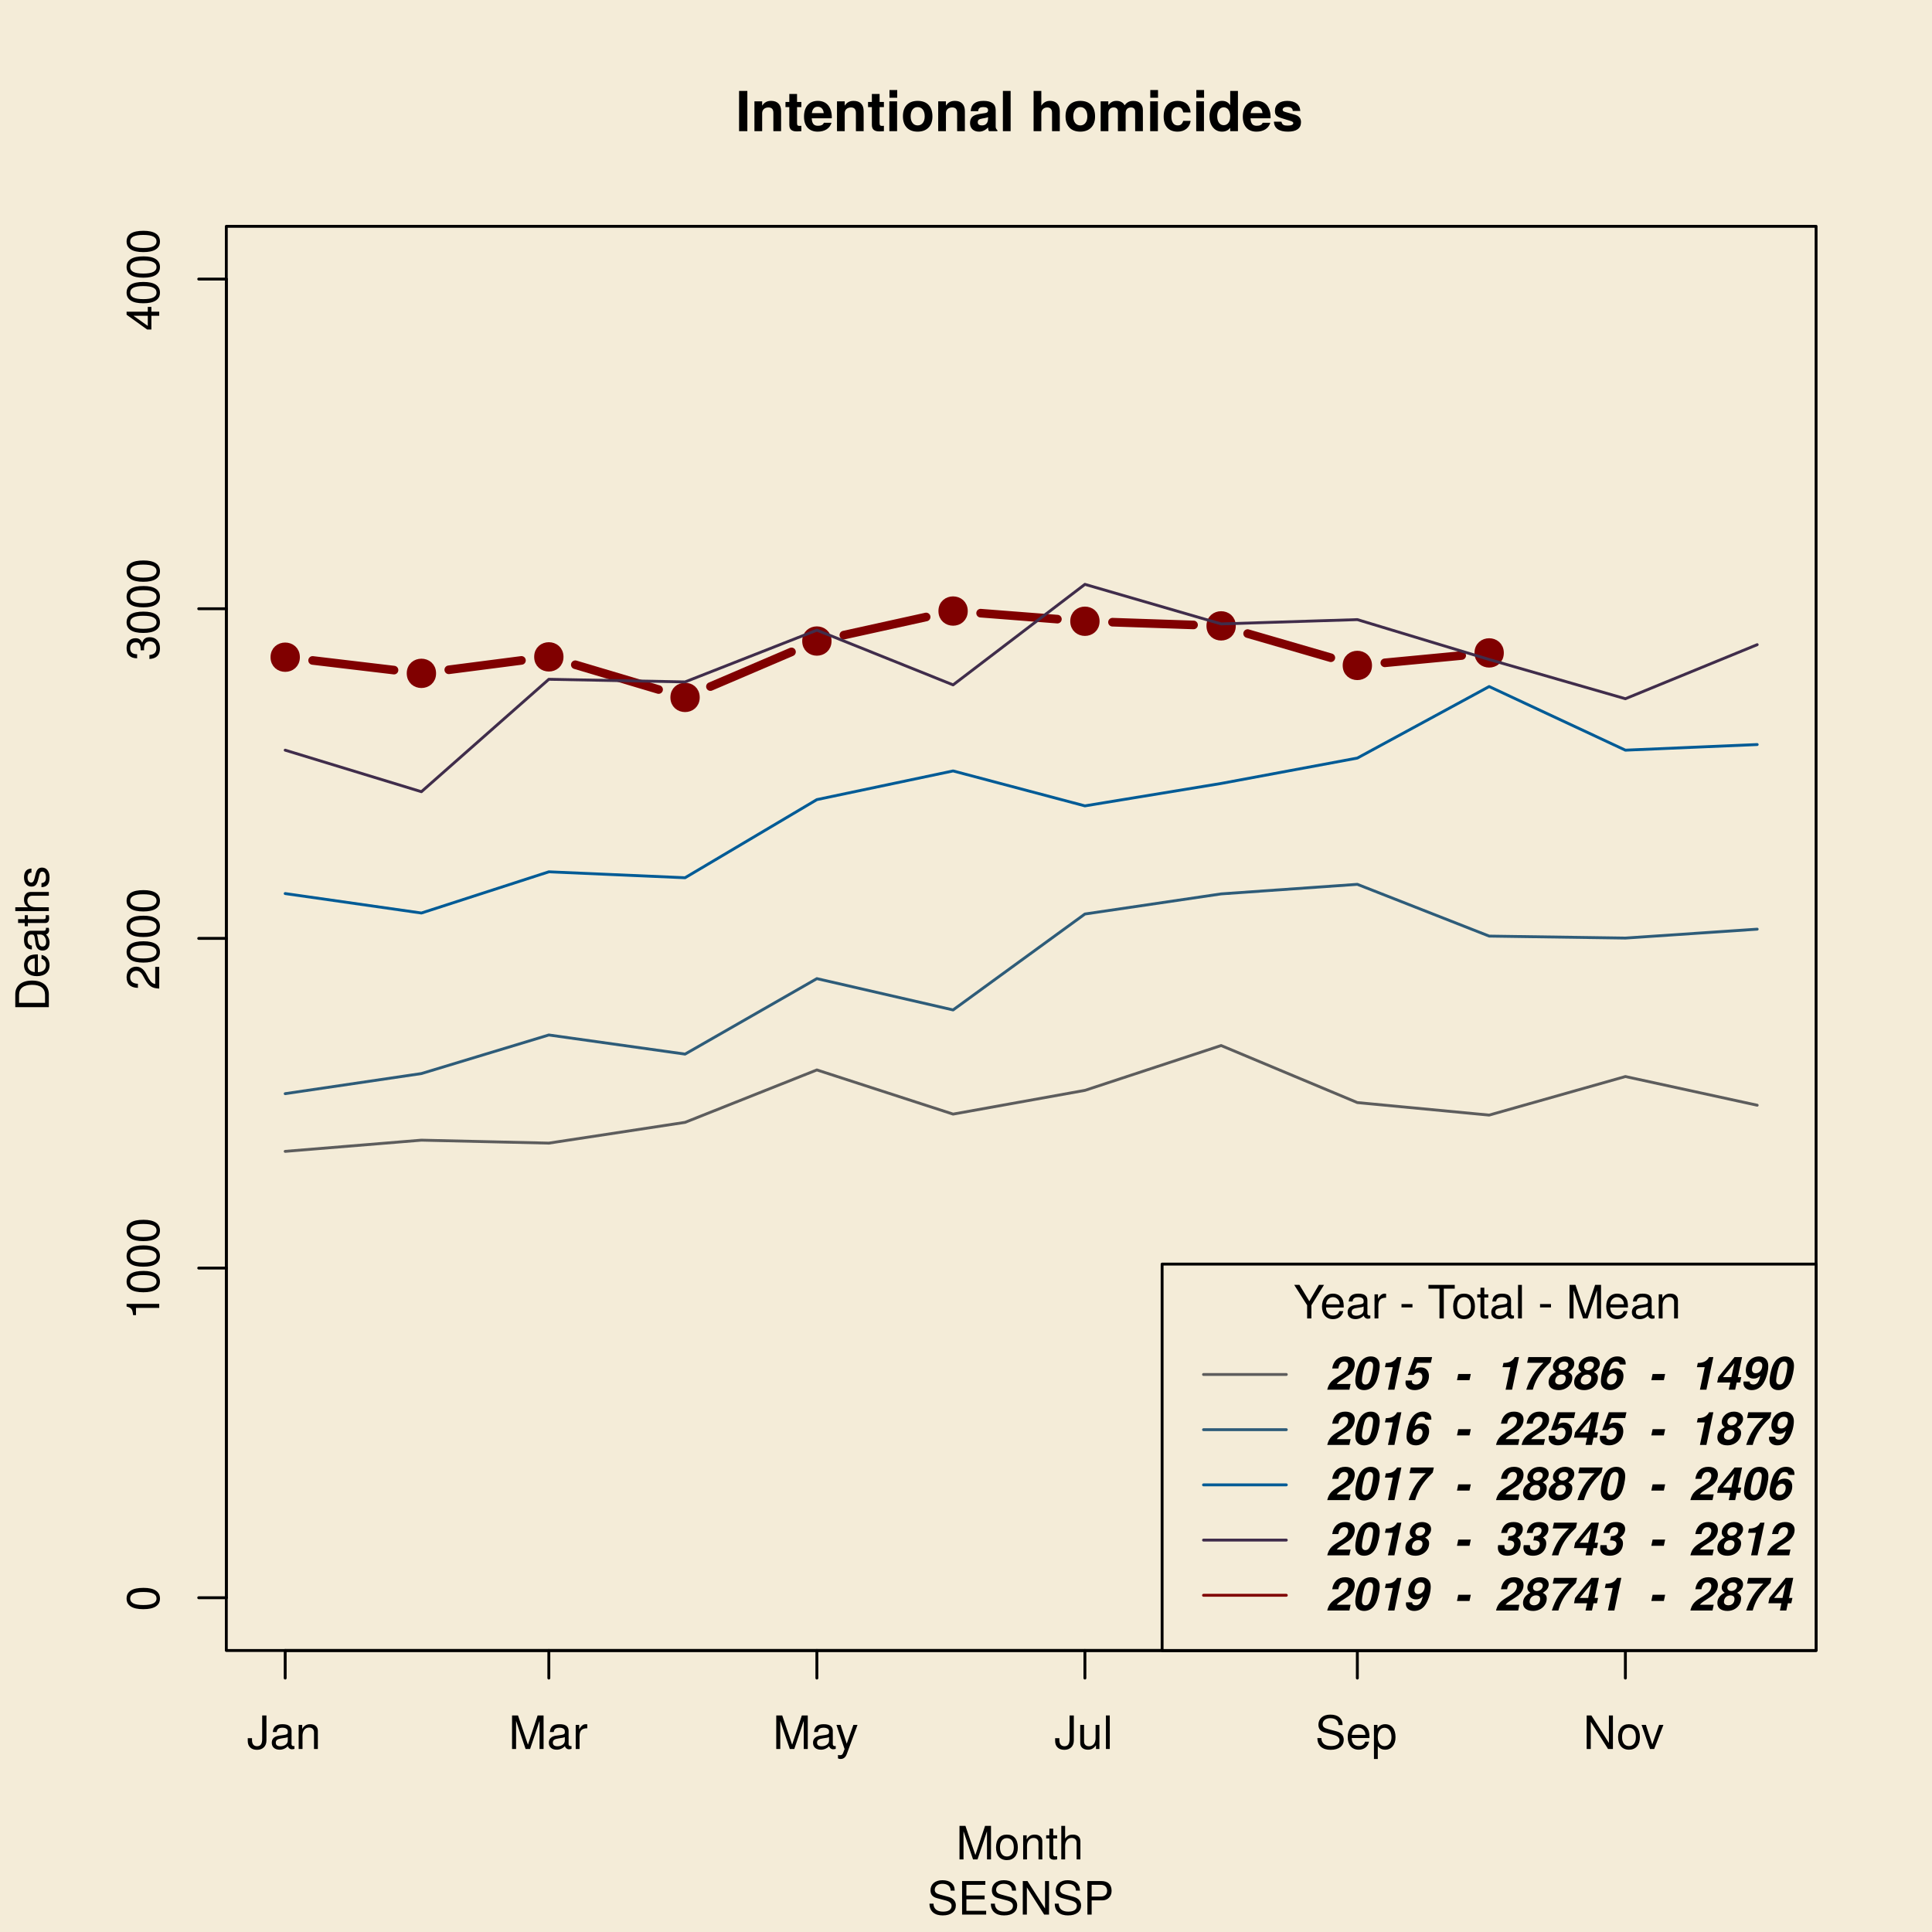 <?xml version="1.0" encoding="UTF-8"?>
<svg xmlns="http://www.w3.org/2000/svg" xmlns:xlink="http://www.w3.org/1999/xlink" width="504pt" height="504pt" viewBox="0 0 504 504" version="1.1">
<defs>
<g>
<symbol overflow="visible" id="glyph0-0">
<path style="stroke:none;" d=""/>
</symbol>
<symbol overflow="visible" id="glyph0-1">
<path style="stroke:none;" d="M 5.109 -2.25 L 5.109 -8.75 L 4 -8.75 L 4 -2.656 C 4 -1.219 3.5 -0.719 2.656 -0.719 C 1.812 -0.719 1.344 -1.281 1.344 -2.297 L 1.344 -2.812 L 0.234 -2.812 L 0.234 -2.094 C 0.234 -0.688 1.109 0.219 2.641 0.219 C 4.156 0.219 5.109 -0.734 5.109 -2.25 Z M 5.109 -2.25 "/>
</symbol>
<symbol overflow="visible" id="glyph0-2">
<path style="stroke:none;" d="M 6.422 -0.031 L 6.422 -0.781 C 6.312 -0.75 6.266 -0.75 6.203 -0.75 C 5.859 -0.75 5.656 -0.938 5.656 -1.25 L 5.656 -4.75 C 5.656 -5.875 4.844 -6.469 3.297 -6.469 C 1.781 -6.469 0.844 -5.875 0.781 -4.422 L 1.781 -4.422 C 1.875 -5.203 2.328 -5.547 3.266 -5.547 C 4.156 -5.547 4.672 -5.203 4.672 -4.609 L 4.672 -4.344 C 4.672 -3.922 4.422 -3.75 3.625 -3.641 C 2.203 -3.469 1.984 -3.422 1.609 -3.266 C 0.875 -2.969 0.5 -2.406 0.5 -1.625 C 0.5 -0.484 1.297 0.188 2.562 0.188 C 3.375 0.188 4.156 -0.156 4.703 -0.75 C 4.812 -0.266 5.25 0.078 5.734 0.078 C 5.938 0.078 6.094 0.062 6.422 -0.031 Z M 4.672 -2.172 C 4.672 -1.266 3.75 -0.703 2.781 -0.703 C 2 -0.703 1.547 -0.969 1.547 -1.656 C 1.547 -2.312 1.984 -2.609 3.062 -2.766 C 4.109 -2.906 4.328 -2.953 4.672 -3.109 Z M 4.672 -2.172 "/>
</symbol>
<symbol overflow="visible" id="glyph0-3">
<path style="stroke:none;" d="M 5.844 0 L 5.844 -4.75 C 5.844 -5.797 5.062 -6.469 3.859 -6.469 C 2.922 -6.469 2.312 -6.109 1.766 -5.234 L 1.766 -6.281 L 0.844 -6.281 L 0.844 0 L 1.844 0 L 1.844 -3.469 C 1.844 -4.75 2.531 -5.594 3.547 -5.594 C 4.344 -5.594 4.844 -5.109 4.844 -4.359 L 4.844 0 Z M 5.844 0 "/>
</symbol>
<symbol overflow="visible" id="glyph0-4">
<path style="stroke:none;" d="M 9.125 0 L 9.125 -8.75 L 7.578 -8.75 L 5.047 -1.125 L 2.453 -8.75 L 0.906 -8.75 L 0.906 0 L 1.953 0 L 1.953 -7.328 L 4.438 0 L 5.609 0 L 8.078 -7.328 L 8.078 0 Z M 9.125 0 "/>
</symbol>
<symbol overflow="visible" id="glyph0-5">
<path style="stroke:none;" d="M 3.859 -5.406 L 3.859 -6.438 C 3.688 -6.453 3.594 -6.469 3.469 -6.469 C 2.812 -6.469 2.328 -6.078 1.75 -5.141 L 1.75 -6.281 L 0.844 -6.281 L 0.844 0 L 1.844 0 L 1.844 -3.266 C 1.844 -4.688 2.297 -5.391 3.859 -5.406 Z M 3.859 -5.406 "/>
</symbol>
<symbol overflow="visible" id="glyph0-6">
<path style="stroke:none;" d="M 5.734 -6.281 L 4.656 -6.281 L 2.922 -1.391 L 1.312 -6.281 L 0.234 -6.281 L 2.359 0.031 L 1.984 1.016 C 1.812 1.469 1.609 1.625 1.172 1.625 C 1.031 1.625 0.859 1.609 0.641 1.562 L 0.641 2.453 C 0.859 2.562 1.062 2.609 1.312 2.609 C 2.031 2.609 2.609 2.219 2.938 1.312 Z M 5.734 -6.281 "/>
</symbol>
<symbol overflow="visible" id="glyph0-7">
<path style="stroke:none;" d="M 5.781 0 L 5.781 -6.281 L 4.781 -6.281 L 4.781 -2.812 C 4.781 -1.531 4.109 -0.703 3.078 -0.703 C 2.281 -0.703 1.781 -1.172 1.781 -1.938 L 1.781 -6.281 L 0.781 -6.281 L 0.781 -1.531 C 0.781 -0.484 1.562 0.188 2.781 0.188 C 3.703 0.188 4.297 -0.141 4.891 -0.969 L 4.891 0 Z M 5.781 0 "/>
</symbol>
<symbol overflow="visible" id="glyph0-8">
<path style="stroke:none;" d="M 1.812 0 L 1.812 -8.75 L 0.812 -8.75 L 0.812 0 Z M 1.812 0 "/>
</symbol>
<symbol overflow="visible" id="glyph0-9">
<path style="stroke:none;" d="M 7.453 -2.406 C 7.453 -3.484 6.781 -4.266 5.594 -4.594 L 3.391 -5.188 C 2.344 -5.453 1.953 -5.812 1.953 -6.484 C 1.953 -7.375 2.734 -8.031 3.906 -8.031 C 5.297 -8.031 6.094 -7.391 6.094 -6.25 L 7.156 -6.25 C 7.156 -7.969 5.969 -8.969 3.953 -8.969 C 2.031 -8.969 0.844 -7.906 0.844 -6.328 C 0.844 -5.25 1.406 -4.578 2.562 -4.281 L 4.734 -3.703 C 5.828 -3.422 6.344 -2.969 6.344 -2.297 C 6.344 -1.328 5.609 -0.766 4.109 -0.766 C 2.453 -0.766 1.625 -1.594 1.625 -2.844 L 0.578 -2.844 C 0.578 -0.781 1.969 0.219 4.031 0.219 C 6.25 0.219 7.453 -0.844 7.453 -2.406 Z M 7.453 -2.406 "/>
</symbol>
<symbol overflow="visible" id="glyph0-10">
<path style="stroke:none;" d="M 6.156 -2.859 C 6.156 -3.766 6.078 -4.344 5.906 -4.812 C 5.5 -5.844 4.531 -6.469 3.359 -6.469 C 1.609 -6.469 0.484 -5.172 0.484 -3.109 C 0.484 -1.047 1.578 0.188 3.344 0.188 C 4.781 0.188 5.766 -0.641 6.031 -1.906 L 5.016 -1.906 C 4.734 -1.078 4.172 -0.75 3.375 -0.75 C 2.328 -0.75 1.547 -1.422 1.531 -2.859 Z M 5.094 -3.75 C 5.094 -3.75 5.094 -3.703 5.078 -3.672 L 1.547 -3.672 C 1.625 -4.781 2.344 -5.547 3.344 -5.547 C 4.328 -5.547 5.094 -4.734 5.094 -3.75 Z M 5.094 -3.75 "/>
</symbol>
<symbol overflow="visible" id="glyph0-11">
<path style="stroke:none;" d="M 6.281 -3.078 C 6.281 -5.203 5.25 -6.469 3.578 -6.469 C 2.719 -6.469 2.047 -6.078 1.578 -5.344 L 1.578 -6.281 L 0.656 -6.281 L 0.656 2.609 L 1.656 2.609 L 1.656 -0.75 C 2.188 -0.109 2.766 0.188 3.594 0.188 C 5.203 0.188 6.281 -1.078 6.281 -3.078 Z M 5.234 -3.109 C 5.234 -1.688 4.5 -0.75 3.406 -0.75 C 2.359 -0.75 1.656 -1.625 1.656 -3.094 C 1.656 -4.578 2.359 -5.531 3.406 -5.531 C 4.516 -5.531 5.234 -4.609 5.234 -3.109 Z M 5.234 -3.109 "/>
</symbol>
<symbol overflow="visible" id="glyph0-12">
<path style="stroke:none;" d="M 7.75 0 L 7.75 -8.75 L 6.703 -8.75 L 6.703 -1.594 L 2.125 -8.75 L 0.906 -8.75 L 0.906 0 L 1.969 0 L 1.969 -7.094 L 6.484 0 Z M 7.75 0 "/>
</symbol>
<symbol overflow="visible" id="glyph0-13">
<path style="stroke:none;" d="M 6.125 -3.094 C 6.125 -5.266 5.078 -6.469 3.266 -6.469 C 1.5 -6.469 0.438 -5.25 0.438 -3.141 C 0.438 -1.031 1.484 0.188 3.281 0.188 C 5.047 0.188 6.125 -1.031 6.125 -3.094 Z M 5.078 -3.109 C 5.078 -1.625 4.375 -0.75 3.281 -0.75 C 2.156 -0.75 1.469 -1.625 1.469 -3.141 C 1.469 -4.656 2.156 -5.547 3.281 -5.547 C 4.406 -5.547 5.078 -4.672 5.078 -3.109 Z M 5.078 -3.109 "/>
</symbol>
<symbol overflow="visible" id="glyph0-14">
<path style="stroke:none;" d="M 5.828 -6.281 L 4.703 -6.281 L 2.922 -1.188 L 1.25 -6.281 L 0.125 -6.281 L 2.328 0 L 3.422 0 Z M 5.828 -6.281 "/>
</symbol>
<symbol overflow="visible" id="glyph0-15">
<path style="stroke:none;" d="M 7.359 0 L 7.359 -0.984 L 2.203 -0.984 L 2.203 -3.984 L 6.953 -3.984 L 6.953 -4.969 L 2.203 -4.969 L 2.203 -7.766 L 7.141 -7.766 L 7.141 -8.75 L 1.078 -8.75 L 1.078 0 Z M 7.359 0 "/>
</symbol>
<symbol overflow="visible" id="glyph0-16">
<path style="stroke:none;" d="M 7.406 -6.188 C 7.406 -7.828 6.438 -8.75 4.703 -8.75 L 1.094 -8.75 L 1.094 0 L 2.203 0 L 2.203 -3.703 L 4.953 -3.703 C 6.391 -3.703 7.406 -4.734 7.406 -6.188 Z M 6.234 -6.234 C 6.234 -5.266 5.609 -4.688 4.531 -4.688 L 2.203 -4.688 L 2.203 -7.766 L 4.531 -7.766 C 5.609 -7.766 6.234 -7.188 6.234 -6.234 Z M 6.234 -6.234 "/>
</symbol>
<symbol overflow="visible" id="glyph0-17">
<path style="stroke:none;" d="M 3.047 0 L 3.047 -0.844 C 2.922 -0.797 2.766 -0.797 2.562 -0.797 C 2.141 -0.797 2.016 -0.906 2.016 -1.359 L 2.016 -5.469 L 3.047 -5.469 L 3.047 -6.281 L 2.016 -6.281 L 2.016 -8.016 L 1.016 -8.016 L 1.016 -6.281 L 0.172 -6.281 L 0.172 -5.469 L 1.016 -5.469 L 1.016 -0.906 C 1.016 -0.281 1.453 0.078 2.234 0.078 C 2.469 0.078 2.719 0.062 3.047 0 Z M 3.047 0 "/>
</symbol>
<symbol overflow="visible" id="glyph0-18">
<path style="stroke:none;" d="M 5.828 0 L 5.828 -4.75 C 5.828 -5.812 5.078 -6.469 3.859 -6.469 C 2.969 -6.469 2.422 -6.188 1.844 -5.422 L 1.844 -8.75 L 0.844 -8.75 L 0.844 0 L 1.844 0 L 1.844 -3.469 C 1.844 -4.75 2.516 -5.594 3.547 -5.594 C 4.25 -5.594 4.844 -5.188 4.844 -4.359 L 4.844 0 Z M 5.828 0 "/>
</symbol>
<symbol overflow="visible" id="glyph0-19">
<path style="stroke:none;" d="M 7.938 -8.75 L 6.594 -8.75 L 4.109 -4.484 L 1.531 -8.75 L 0.156 -8.75 L 3.531 -3.438 L 3.531 0 L 4.641 0 L 4.641 -3.438 Z M 7.938 -8.75 "/>
</symbol>
<symbol overflow="visible" id="glyph0-20">
<path style="stroke:none;" d=""/>
</symbol>
<symbol overflow="visible" id="glyph0-21">
<path style="stroke:none;" d="M 3.406 -2.875 L 3.406 -3.75 L 0.547 -3.75 L 0.547 -2.875 Z M 3.406 -2.875 "/>
</symbol>
<symbol overflow="visible" id="glyph0-22">
<path style="stroke:none;" d="M 7.109 -7.766 L 7.109 -8.75 L 0.25 -8.75 L 0.25 -7.766 L 3.125 -7.766 L 3.125 0 L 4.25 0 L 4.25 -7.766 Z M 7.109 -7.766 "/>
</symbol>
<symbol overflow="visible" id="glyph1-0">
<path style="stroke:none;" d=""/>
</symbol>
<symbol overflow="visible" id="glyph1-1">
<path style="stroke:none;" d="M -4.094 -6.078 C -7.047 -6.078 -8.516 -5.141 -8.516 -3.297 C -8.516 -1.469 -7.016 -0.516 -4.156 -0.516 C -1.297 -0.516 0.188 -1.469 0.188 -3.297 C 0.188 -5.094 -1.297 -6.078 -4.094 -6.078 Z M -4.188 -5 C -1.781 -5 -0.703 -4.453 -0.703 -3.281 C -0.703 -2.156 -1.828 -1.594 -4.156 -1.594 C -6.484 -1.594 -7.578 -2.156 -7.578 -3.297 C -7.578 -4.438 -6.469 -5 -4.188 -5 Z M -4.188 -5 "/>
</symbol>
<symbol overflow="visible" id="glyph1-2">
<path style="stroke:none;" d="M 0 -4.156 L -8.516 -4.156 L -8.516 -3.469 C -7.203 -3.094 -7.016 -2.859 -6.812 -1.219 L -6.062 -1.219 L -6.062 -3.109 L 0 -3.109 Z M 0 -4.156 "/>
</symbol>
<symbol overflow="visible" id="glyph1-3">
<path style="stroke:none;" d="M -6.016 -6.125 C -7.453 -6.125 -8.516 -5.016 -8.516 -3.406 C -8.516 -1.672 -7.625 -0.656 -5.562 -0.594 L -5.562 -1.656 C -6.984 -1.734 -7.578 -2.328 -7.578 -3.375 C -7.578 -4.328 -6.906 -5.047 -5.984 -5.047 C -5.312 -5.047 -4.734 -4.656 -4.312 -3.906 L -3.688 -2.797 C -2.672 -1.016 -1.875 -0.5 0 -0.406 L 0 -6.078 L -1.047 -6.078 L -1.047 -1.594 C -1.734 -1.703 -2.188 -2.094 -2.797 -3.125 L -3.438 -4.328 C -4.078 -5.516 -4.969 -6.125 -6.016 -6.125 Z M -6.016 -6.125 "/>
</symbol>
<symbol overflow="visible" id="glyph1-4">
<path style="stroke:none;" d="M -2.469 -6.078 C -3.5 -6.078 -4.109 -5.656 -4.453 -4.625 C -4.766 -5.422 -5.312 -5.812 -6.172 -5.812 C -7.625 -5.812 -8.516 -4.844 -8.516 -3.234 C -8.516 -1.516 -7.578 -0.594 -5.766 -0.562 L -5.766 -1.625 C -7.016 -1.641 -7.578 -2.156 -7.578 -3.234 C -7.578 -4.172 -7.031 -4.734 -6.125 -4.734 C -5.219 -4.734 -4.844 -4.344 -4.844 -2.656 L -3.953 -2.656 L -3.953 -3.234 C -3.953 -4.391 -3.406 -4.984 -2.453 -4.984 C -1.391 -4.984 -0.75 -4.328 -0.75 -3.234 C -0.75 -2.078 -1.328 -1.516 -2.562 -1.438 L -2.562 -0.391 C -0.672 -0.516 0.188 -1.453 0.188 -3.188 C 0.188 -4.938 -0.859 -6.078 -2.469 -6.078 Z M -2.469 -6.078 "/>
</symbol>
<symbol overflow="visible" id="glyph1-5">
<path style="stroke:none;" d="M -2.047 -6.234 L -2.984 -6.234 L -2.984 -4.984 L -8.516 -4.984 L -8.516 -4.203 L -3.156 -0.344 L -2.047 -0.344 L -2.047 -3.922 L 0 -3.922 L 0 -4.984 L -2.047 -4.984 Z M -2.984 -3.922 L -2.984 -1.266 L -6.703 -3.922 Z M -2.984 -3.922 "/>
</symbol>
<symbol overflow="visible" id="glyph1-6">
<path style="stroke:none;" d="M -4.375 -8 C -7.094 -8 -8.75 -6.656 -8.75 -4.438 L -8.75 -1.062 L 0 -1.062 L 0 -4.438 C 0 -6.641 -1.656 -8 -4.375 -8 Z M -4.375 -6.891 C -2.156 -6.891 -0.984 -5.969 -0.984 -4.25 L -0.984 -2.188 L -7.766 -2.188 L -7.766 -4.25 C -7.766 -5.969 -6.594 -6.891 -4.375 -6.891 Z M -4.375 -6.891 "/>
</symbol>
<symbol overflow="visible" id="glyph1-7">
<path style="stroke:none;" d="M -2.859 -6.156 C -3.766 -6.156 -4.344 -6.078 -4.812 -5.906 C -5.844 -5.5 -6.469 -4.531 -6.469 -3.359 C -6.469 -1.609 -5.172 -0.484 -3.109 -0.484 C -1.047 -0.484 0.188 -1.578 0.188 -3.344 C 0.188 -4.781 -0.641 -5.766 -1.906 -6.031 L -1.906 -5.016 C -1.078 -4.734 -0.75 -4.172 -0.75 -3.375 C -0.75 -2.328 -1.422 -1.547 -2.859 -1.531 Z M -3.75 -5.094 C -3.75 -5.094 -3.703 -5.094 -3.672 -5.078 L -3.672 -1.547 C -4.781 -1.625 -5.547 -2.344 -5.547 -3.344 C -5.547 -4.328 -4.734 -5.094 -3.75 -5.094 Z M -3.75 -5.094 "/>
</symbol>
<symbol overflow="visible" id="glyph1-8">
<path style="stroke:none;" d="M -0.031 -6.422 L -0.781 -6.422 C -0.75 -6.312 -0.75 -6.266 -0.75 -6.203 C -0.75 -5.859 -0.938 -5.656 -1.25 -5.656 L -4.75 -5.656 C -5.875 -5.656 -6.469 -4.844 -6.469 -3.297 C -6.469 -1.781 -5.875 -0.844 -4.422 -0.781 L -4.422 -1.781 C -5.203 -1.875 -5.547 -2.328 -5.547 -3.266 C -5.547 -4.156 -5.203 -4.672 -4.609 -4.672 L -4.344 -4.672 C -3.922 -4.672 -3.75 -4.422 -3.641 -3.625 C -3.469 -2.203 -3.422 -1.984 -3.266 -1.609 C -2.969 -0.875 -2.406 -0.5 -1.625 -0.5 C -0.484 -0.5 0.188 -1.297 0.188 -2.562 C 0.188 -3.375 -0.156 -4.156 -0.75 -4.703 C -0.266 -4.812 0.078 -5.25 0.078 -5.734 C 0.078 -5.938 0.062 -6.094 -0.031 -6.422 Z M -2.172 -4.672 C -1.266 -4.672 -0.703 -3.75 -0.703 -2.781 C -0.703 -2 -0.969 -1.547 -1.656 -1.547 C -2.312 -1.547 -2.609 -1.984 -2.766 -3.062 C -2.906 -4.109 -2.953 -4.328 -3.109 -4.672 Z M -2.172 -4.672 "/>
</symbol>
<symbol overflow="visible" id="glyph1-9">
<path style="stroke:none;" d="M 0 -3.047 L -0.844 -3.047 C -0.797 -2.922 -0.797 -2.766 -0.797 -2.562 C -0.797 -2.141 -0.906 -2.016 -1.359 -2.016 L -5.469 -2.016 L -5.469 -3.047 L -6.281 -3.047 L -6.281 -2.016 L -8.016 -2.016 L -8.016 -1.016 L -6.281 -1.016 L -6.281 -0.172 L -5.469 -0.172 L -5.469 -1.016 L -0.906 -1.016 C -0.281 -1.016 0.078 -1.453 0.078 -2.234 C 0.078 -2.469 0.062 -2.719 0 -3.047 Z M 0 -3.047 "/>
</symbol>
<symbol overflow="visible" id="glyph1-10">
<path style="stroke:none;" d="M 0 -5.828 L -4.75 -5.828 C -5.812 -5.828 -6.469 -5.078 -6.469 -3.859 C -6.469 -2.969 -6.188 -2.422 -5.422 -1.844 L -8.75 -1.844 L -8.75 -0.844 L 0 -0.844 L 0 -1.844 L -3.469 -1.844 C -4.75 -1.844 -5.594 -2.516 -5.594 -3.547 C -5.594 -4.25 -5.188 -4.844 -4.359 -4.844 L 0 -4.844 Z M 0 -5.828 "/>
</symbol>
<symbol overflow="visible" id="glyph1-11">
<path style="stroke:none;" d="M -1.766 -5.516 C -2.703 -5.516 -3.172 -4.984 -3.469 -3.734 L -3.703 -2.766 C -3.891 -1.953 -4.156 -1.609 -4.594 -1.609 C -5.172 -1.609 -5.547 -2.125 -5.547 -2.938 C -5.547 -3.75 -5.203 -4.172 -4.531 -4.203 L -4.531 -5.25 C -5.766 -5.25 -6.469 -4.422 -6.469 -2.969 C -6.469 -1.516 -5.719 -0.562 -4.547 -0.562 C -3.562 -0.562 -3.094 -1.062 -2.734 -2.562 L -2.516 -3.484 C -2.344 -4.188 -2.141 -4.469 -1.688 -4.469 C -1.094 -4.469 -0.75 -3.875 -0.75 -3 C -0.75 -2.094 -0.953 -1.594 -1.922 -1.469 L -1.922 -0.406 C -0.469 -0.453 0.188 -1.266 0.188 -2.922 C 0.188 -4.5 -0.547 -5.516 -1.766 -5.516 Z M -1.766 -5.516 "/>
</symbol>
<symbol overflow="visible" id="glyph2-0">
<path style="stroke:none;" d=""/>
</symbol>
<symbol overflow="visible" id="glyph2-1">
<path style="stroke:none;" d="M 3.062 0 L 3.062 -10.5 L 0.906 -10.5 L 0.906 0 Z M 3.062 0 "/>
</symbol>
<symbol overflow="visible" id="glyph2-2">
<path style="stroke:none;" d="M 7.859 0 L 7.859 -5.219 C 7.859 -6.922 6.922 -7.906 5.266 -7.906 C 4.203 -7.906 3.5 -7.516 2.922 -6.656 L 2.922 -7.781 L 0.906 -7.781 L 0.906 0 L 2.922 0 L 2.922 -4.672 C 2.922 -5.594 3.578 -6.188 4.547 -6.188 C 5.422 -6.188 5.844 -5.719 5.844 -4.797 L 5.844 0 Z M 7.859 0 "/>
</symbol>
<symbol overflow="visible" id="glyph2-3">
<path style="stroke:none;" d="M 4.344 0 L 4.344 -1.406 C 4.141 -1.391 4.016 -1.375 3.875 -1.375 C 3.344 -1.375 3.219 -1.531 3.219 -2.219 L 3.219 -6.281 L 4.344 -6.281 L 4.344 -7.625 L 3.219 -7.625 L 3.219 -9.703 L 1.203 -9.703 L 1.203 -7.625 L 0.203 -7.625 L 0.203 -6.281 L 1.203 -6.281 L 1.203 -1.672 C 1.203 -0.453 1.844 0.062 3.172 0.062 C 3.609 0.062 3.969 0.016 4.344 0 Z M 4.344 0 "/>
</symbol>
<symbol overflow="visible" id="glyph2-4">
<path style="stroke:none;" d="M 7.562 -3.594 C 7.562 -6.281 6.203 -7.906 3.922 -7.906 C 1.688 -7.906 0.312 -6.391 0.312 -3.781 C 0.312 -1.297 1.672 0.125 3.875 0.125 C 5.625 0.125 7.031 -0.656 7.484 -2.188 L 5.484 -2.188 C 5.312 -1.625 4.688 -1.406 3.953 -1.406 C 3 -1.406 2.391 -1.844 2.328 -3.359 L 7.547 -3.359 Z M 5.453 -4.703 L 2.359 -4.703 C 2.5 -5.781 3 -6.375 3.891 -6.375 C 4.75 -6.375 5.359 -5.812 5.453 -4.703 Z M 5.453 -4.703 "/>
</symbol>
<symbol overflow="visible" id="glyph2-5">
<path style="stroke:none;" d="M 2.984 0 L 2.984 -7.781 L 0.969 -7.781 L 0.969 0 Z M 3.016 -8.719 L 3.016 -10.734 L 1 -10.734 L 1 -8.719 Z M 3.016 -8.719 "/>
</symbol>
<symbol overflow="visible" id="glyph2-6">
<path style="stroke:none;" d="M 8.203 -3.828 C 8.203 -6.469 6.766 -7.906 4.344 -7.906 C 1.953 -7.906 0.5 -6.438 0.5 -3.891 C 0.5 -1.328 1.953 0.125 4.344 0.125 C 6.719 0.125 8.203 -1.344 8.203 -3.828 Z M 6.188 -3.859 C 6.188 -2.406 5.438 -1.5 4.344 -1.5 C 3.25 -1.5 2.516 -2.406 2.516 -3.891 C 2.516 -5.375 3.25 -6.281 4.344 -6.281 C 5.453 -6.281 6.188 -5.391 6.188 -3.859 Z M 6.188 -3.859 "/>
</symbol>
<symbol overflow="visible" id="glyph2-7">
<path style="stroke:none;" d="M 7.547 0 L 7.547 -0.25 C 7.188 -0.578 7.094 -0.797 7.094 -1.203 L 7.094 -5.516 C 7.094 -7.109 6 -7.906 3.906 -7.906 C 1.797 -7.906 0.703 -7.016 0.578 -5.219 L 2.516 -5.219 C 2.625 -6.016 2.953 -6.281 3.953 -6.281 C 4.719 -6.281 5.109 -6.016 5.109 -5.5 C 5.109 -4.688 4.516 -4.766 3.5 -4.594 L 2.688 -4.453 C 1.156 -4.172 0.406 -3.516 0.406 -2.109 C 0.406 -0.594 1.469 0.125 2.766 0.125 C 3.625 0.125 4.422 -0.25 5.125 -0.984 C 5.125 -0.578 5.172 -0.234 5.359 0 Z M 5.109 -3.328 C 5.109 -2.156 4.531 -1.5 3.516 -1.5 C 2.844 -1.5 2.422 -1.75 2.422 -2.328 C 2.422 -2.922 2.734 -3.141 3.578 -3.297 L 4.266 -3.422 C 4.797 -3.531 4.891 -3.562 5.109 -3.672 Z M 5.109 -3.328 "/>
</symbol>
<symbol overflow="visible" id="glyph2-8">
<path style="stroke:none;" d="M 2.984 0 L 2.984 -10.5 L 0.969 -10.5 L 0.969 0 Z M 2.984 0 "/>
</symbol>
<symbol overflow="visible" id="glyph2-9">
<path style="stroke:none;" d=""/>
</symbol>
<symbol overflow="visible" id="glyph2-10">
<path style="stroke:none;" d="M 7.797 0 L 7.797 -5.219 C 7.797 -7.031 6.734 -7.906 5.266 -7.906 C 4.266 -7.906 3.547 -7.5 2.984 -6.656 L 2.984 -10.5 L 0.969 -10.5 L 0.969 0 L 2.984 0 L 2.984 -4.672 C 2.984 -5.562 3.625 -6.188 4.531 -6.188 C 5.266 -6.188 5.781 -5.812 5.781 -4.75 L 5.781 0 Z M 7.797 0 "/>
</symbol>
<symbol overflow="visible" id="glyph2-11">
<path style="stroke:none;" d="M 11.875 0 L 11.875 -5.5 C 11.875 -7.016 10.953 -7.906 9.391 -7.906 C 8.406 -7.906 7.719 -7.562 7.109 -6.75 C 6.734 -7.484 5.969 -7.906 5 -7.906 C 4.109 -7.906 3.531 -7.609 2.859 -6.812 L 2.859 -7.781 L 0.859 -7.781 L 0.859 0 L 2.875 0 L 2.875 -4.672 C 2.875 -5.625 3.406 -6.188 4.266 -6.188 C 4.938 -6.188 5.359 -5.812 5.359 -5.188 L 5.359 0 L 7.375 0 L 7.375 -4.672 C 7.375 -5.625 7.891 -6.188 8.766 -6.188 C 9.438 -6.188 9.859 -5.812 9.859 -5.188 L 9.859 0 Z M 11.875 0 "/>
</symbol>
<symbol overflow="visible" id="glyph2-12">
<path style="stroke:none;" d="M 7.516 -2.688 L 5.594 -2.688 C 5.328 -1.891 4.922 -1.5 4.156 -1.5 C 3.125 -1.5 2.5 -2.312 2.5 -3.828 C 2.5 -5.266 2.875 -6.281 4.156 -6.281 C 4.969 -6.281 5.359 -5.891 5.594 -4.875 L 7.516 -4.875 C 7.375 -6.766 6.109 -7.906 4.156 -7.906 C 1.844 -7.906 0.484 -6.484 0.484 -3.828 C 0.484 -1.266 1.828 0.125 4.141 0.125 C 6.016 0.125 7.328 -1.031 7.516 -2.688 Z M 7.516 -2.688 "/>
</symbol>
<symbol overflow="visible" id="glyph2-13">
<path style="stroke:none;" d="M 7.844 0 L 7.844 -10.5 L 5.828 -10.5 L 5.828 -6.766 C 5.328 -7.547 4.656 -7.906 3.688 -7.906 C 1.828 -7.906 0.422 -6.219 0.422 -3.875 C 0.422 -1.672 1.625 0.125 3.688 0.125 C 4.656 0.125 5.328 -0.234 5.828 -0.891 L 5.828 0 Z M 5.828 -3.844 C 5.828 -2.438 5.141 -1.562 4.141 -1.562 C 3.125 -1.562 2.438 -2.453 2.438 -3.875 C 2.438 -5.312 3.125 -6.219 4.141 -6.219 C 5.156 -6.219 5.828 -5.328 5.828 -3.844 Z M 5.828 -3.844 "/>
</symbol>
<symbol overflow="visible" id="glyph2-14">
<path style="stroke:none;" d="M 7.484 -2.312 L 7.484 -2.406 C 7.484 -3.297 6.984 -3.969 5.969 -4.266 L 3.422 -5 C 2.859 -5.156 2.703 -5.281 2.703 -5.609 C 2.703 -6.031 3.172 -6.328 3.875 -6.328 C 4.844 -6.328 5.312 -5.984 5.328 -5.266 L 7.281 -5.266 C 7.25 -6.922 5.984 -7.906 3.891 -7.906 C 1.922 -7.906 0.688 -6.922 0.688 -5.312 C 0.688 -4.359 0.953 -3.844 2.391 -3.406 L 4.797 -2.656 C 5.297 -2.5 5.469 -2.328 5.469 -2.125 C 5.469 -1.641 4.906 -1.453 3.969 -1.453 C 3.047 -1.453 2.562 -1.625 2.391 -2.469 L 0.422 -2.469 C 0.469 -0.766 1.734 0.125 4.094 0.125 C 6.281 0.125 7.484 -0.734 7.484 -2.312 Z M 7.484 -2.312 "/>
</symbol>
<symbol overflow="visible" id="glyph3-0">
<path style="stroke:none;" d=""/>
</symbol>
<symbol overflow="visible" id="glyph3-1">
<path style="stroke:none;" d="M 5.656 0 L 5.969 -1.5 L 2.375 -1.5 C 2.672 -1.938 3.031 -2.203 4.453 -3.109 C 5.453 -3.734 5.891 -4.078 6.281 -4.531 C 6.781 -5.141 7.062 -5.875 7.062 -6.625 C 7.062 -7.922 6.125 -8.688 4.578 -8.688 C 2.719 -8.688 1.484 -7.562 1.172 -5.547 L 2.781 -5.547 C 2.938 -6.703 3.484 -7.344 4.312 -7.344 C 4.953 -7.344 5.344 -6.984 5.344 -6.391 C 5.344 -5.812 5.094 -5.266 4.688 -4.844 C 4.312 -4.469 3.938 -4.156 2.562 -3.328 C 0.891 -2.312 0.281 -1.594 -0.125 0 Z M 5.656 0 "/>
</symbol>
<symbol overflow="visible" id="glyph3-2">
<path style="stroke:none;" d="M 6.891 -6.312 C 6.891 -7.781 6.016 -8.688 4.578 -8.688 C 3.219 -8.688 2.094 -7.906 1.453 -6.484 C 0.938 -5.391 0.531 -3.484 0.531 -2.281 C 0.531 -0.797 1.391 0.109 2.812 0.109 C 4.203 0.109 5.297 -0.656 5.969 -2.094 C 6.469 -3.188 6.891 -5.094 6.891 -6.312 Z M 4.609 -3.016 C 4.266 -1.828 3.859 -1.359 3.156 -1.359 C 2.609 -1.359 2.25 -1.75 2.25 -2.359 C 2.25 -3.531 2.797 -6.031 3.188 -6.656 C 3.484 -7.109 3.828 -7.344 4.25 -7.344 C 4.812 -7.344 5.172 -6.953 5.172 -6.344 C 5.172 -5.594 4.938 -4.156 4.609 -3.016 Z M 4.609 -3.016 "/>
</symbol>
<symbol overflow="visible" id="glyph3-3">
<path style="stroke:none;" d="M 5.875 -8.516 L 4.75 -8.516 C 4.266 -7.5 3.281 -6.984 1.828 -6.984 L 1.578 -5.875 L 3.625 -5.875 L 2.375 0 L 4.062 0 Z M 5.875 -8.516 "/>
</symbol>
<symbol overflow="visible" id="glyph3-4">
<path style="stroke:none;" d="M 6.391 -3.594 C 6.391 -4.922 5.594 -5.828 4.281 -5.828 C 3.719 -5.828 3.266 -5.688 2.703 -5.312 L 3.344 -7.016 L 6.891 -7.016 L 7.219 -8.516 L 2.609 -8.516 L 0.875 -3.859 L 2.391 -3.859 C 2.656 -4.266 3.094 -4.484 3.594 -4.484 C 4.297 -4.484 4.672 -4.016 4.672 -3.312 C 4.672 -2.094 3.984 -1.359 3.016 -1.359 C 2.375 -1.359 1.953 -1.656 1.953 -2.125 C 1.953 -2.188 1.969 -2.281 1.984 -2.391 L 0.328 -2.391 C 0.281 -2.141 0.266 -2.016 0.266 -1.859 C 0.266 -0.672 1.219 0.109 2.656 0.109 C 4.766 0.109 6.391 -1.469 6.391 -3.594 Z M 6.391 -3.594 "/>
</symbol>
<symbol overflow="visible" id="glyph3-5">
<path style="stroke:none;" d=""/>
</symbol>
<symbol overflow="visible" id="glyph3-6">
<path style="stroke:none;" d="M 3.969 -4.109 L 0.703 -4.109 L 0.359 -2.484 L 3.625 -2.484 Z M 3.969 -4.109 "/>
</symbol>
<symbol overflow="visible" id="glyph3-7">
<path style="stroke:none;" d="M 7.391 -7.188 L 7.672 -8.516 L 1.656 -8.516 L 1.328 -7.016 L 5.562 -7.016 C 3.234 -4.75 2.047 -2.906 1.094 0 L 2.797 0 C 3.438 -2.297 4.375 -3.938 6.125 -5.891 Z M 7.391 -7.188 "/>
</symbol>
<symbol overflow="visible" id="glyph3-8">
<path style="stroke:none;" d="M 6.438 -3.125 C 6.438 -3.844 6.141 -4.188 5.406 -4.625 C 6.469 -5.25 6.953 -5.953 6.953 -6.844 C 6.953 -7.938 5.984 -8.688 4.578 -8.688 C 2.844 -8.688 1.391 -7.438 1.391 -5.938 C 1.391 -5.422 1.609 -5.062 2.172 -4.625 C 0.812 -3.953 0.25 -3.078 0.25 -1.938 C 0.25 -0.641 1.266 0.109 2.875 0.109 C 4.906 0.109 6.438 -1.375 6.438 -3.125 Z M 5.406 -6.484 C 5.406 -5.719 4.719 -5.094 3.875 -5.094 C 3.266 -5.094 2.859 -5.453 2.859 -6 C 2.859 -6.75 3.484 -7.344 4.297 -7.344 C 4.953 -7.344 5.406 -7 5.406 -6.484 Z M 4.719 -3.047 C 4.719 -2.016 4.062 -1.359 3.125 -1.359 C 2.469 -1.359 1.969 -1.688 1.969 -2.25 C 1.969 -3.25 2.688 -3.953 3.625 -3.953 C 4.281 -3.953 4.719 -3.656 4.719 -3.047 Z M 4.719 -3.047 "/>
</symbol>
<symbol overflow="visible" id="glyph3-9">
<path style="stroke:none;" d="M 6.438 -3.594 C 6.438 -4.844 5.688 -5.609 4.422 -5.609 C 3.797 -5.609 3.234 -5.391 2.641 -4.938 C 3.125 -6.703 3.5 -7.344 4.484 -7.344 C 5.062 -7.344 5.344 -7.125 5.453 -6.578 L 7.016 -6.578 C 7.016 -6.688 7.016 -6.797 7.016 -6.859 C 7.016 -7.984 6.188 -8.688 4.844 -8.688 C 3.547 -8.688 2.516 -8.047 1.734 -6.766 C 1.109 -5.719 0.547 -3.594 0.547 -2.141 C 0.547 -0.719 1.516 0.109 2.969 0.109 C 4.969 0.109 6.438 -1.641 6.438 -3.594 Z M 4.734 -3.234 C 4.734 -2.109 4.047 -1.359 3.172 -1.359 C 2.562 -1.359 2.109 -1.719 2.109 -2.344 C 2.109 -3.422 2.859 -4.266 3.75 -4.266 C 4.328 -4.266 4.734 -3.844 4.734 -3.234 Z M 4.734 -3.234 "/>
</symbol>
<symbol overflow="visible" id="glyph3-10">
<path style="stroke:none;" d="M 6.484 -3.281 L 5.594 -3.281 L 6.703 -8.516 L 4.734 -8.516 L 0.5 -3.297 L 0.203 -1.891 L 3.625 -1.891 L 3.219 0 L 4.891 0 L 5.297 -1.891 L 6.188 -1.891 Z M 4.688 -6.922 L 3.906 -3.281 L 1.703 -3.281 Z M 4.688 -6.922 "/>
</symbol>
<symbol overflow="visible" id="glyph3-11">
<path style="stroke:none;" d="M 6.859 -6.234 C 6.859 -7.719 5.922 -8.688 4.469 -8.688 C 2.516 -8.688 1 -7.156 1 -5 C 1 -3.703 1.781 -2.906 3.031 -2.906 C 3.703 -2.906 4.109 -3.078 4.781 -3.656 C 4.438 -2.125 3.969 -1.359 2.969 -1.359 C 2.406 -1.359 2.031 -1.625 2.031 -2 C 2.031 -2.047 2.031 -2.094 2.047 -2.141 L 0.422 -2.141 C 0.391 -1.953 0.375 -1.875 0.375 -1.75 C 0.375 -0.641 1.25 0.109 2.531 0.109 C 3.859 0.109 4.922 -0.547 5.641 -1.781 C 6.375 -3.062 6.859 -4.781 6.859 -6.234 Z M 5.297 -6.312 C 5.297 -5.141 4.562 -4.297 3.594 -4.297 C 3.016 -4.297 2.609 -4.625 2.609 -5.25 C 2.609 -6.469 3.297 -7.344 4.188 -7.344 C 4.859 -7.344 5.297 -7 5.297 -6.312 Z M 5.297 -6.312 "/>
</symbol>
<symbol overflow="visible" id="glyph3-12">
<path style="stroke:none;" d="M 6.312 -3.172 C 6.312 -3.812 6.031 -4.281 5.453 -4.641 C 6.406 -5.234 6.875 -5.922 6.875 -6.875 C 6.875 -8.031 6 -8.688 4.469 -8.688 C 2.672 -8.688 1.609 -7.844 1.219 -5.828 L 2.766 -5.828 C 3.031 -6.922 3.391 -7.344 4.172 -7.344 C 4.719 -7.344 5.094 -7 5.094 -6.5 C 5.094 -5.562 4.406 -5.016 3.328 -5.016 L 3.188 -5.016 L 2.938 -3.891 C 4.109 -3.891 4.594 -3.641 4.625 -2.922 C 4.625 -2.078 3.953 -1.359 3.156 -1.359 C 2.453 -1.359 2.094 -1.688 2.078 -2.281 L 2.062 -2.656 L 0.438 -2.656 C 0.391 -2.391 0.359 -2.203 0.359 -1.984 C 0.359 -0.656 1.266 0.109 2.812 0.109 C 5 0.109 6.312 -1.312 6.312 -3.172 Z M 6.312 -3.172 "/>
</symbol>
</g>
<clipPath id="clip1">
  <path d="M 302 329 L 474.758 329 L 474.758 431 L 302 431 Z M 302 329 "/>
</clipPath>
</defs>
<g id="surface1">
<rect x="0" y="0" width="504" height="504" style="fill:rgb(95.686%,92.549%,84.706%);fill-opacity:1;stroke:none;"/>
<path style="fill:none;stroke-width:2.25;stroke-linecap:round;stroke-linejoin:round;stroke:rgb(50.196%,0%,0%);stroke-opacity:1;stroke-miterlimit:10;" d="M 81.551 172.289 L 102.785 174.809 "/>
<path style="fill:none;stroke-width:2.25;stroke-linecap:round;stroke-linejoin:round;stroke:rgb(50.196%,0%,0%);stroke-opacity:1;stroke-miterlimit:10;" d="M 117.074 174.73 L 136.035 172.281 "/>
<path style="fill:none;stroke-width:2.25;stroke-linecap:round;stroke-linejoin:round;stroke:rgb(50.196%,0%,0%);stroke-opacity:1;stroke-miterlimit:10;" d="M 150.078 173.41 L 171.809 179.879 "/>
<path style="fill:none;stroke-width:2.25;stroke-linecap:round;stroke-linejoin:round;stroke:rgb(50.196%,0%,0%);stroke-opacity:1;stroke-miterlimit:10;" d="M 185.332 179.102 L 206.477 170.059 "/>
<path style="fill:none;stroke-width:2.25;stroke-linecap:round;stroke-linejoin:round;stroke:rgb(50.196%,0%,0%);stroke-opacity:1;stroke-miterlimit:10;" d="M 220.129 165.68 L 241.602 160.949 "/>
<path style="fill:none;stroke-width:2.25;stroke-linecap:round;stroke-linejoin:round;stroke:rgb(50.196%,0%,0%);stroke-opacity:1;stroke-miterlimit:10;" d="M 255.812 159.957 L 275.844 161.512 "/>
<path style="fill:none;stroke-width:2.25;stroke-linecap:round;stroke-linejoin:round;stroke:rgb(50.196%,0%,0%);stroke-opacity:1;stroke-miterlimit:10;" d="M 290.215 162.312 L 311.359 163.027 "/>
<path style="fill:none;stroke-width:2.25;stroke-linecap:round;stroke-linejoin:round;stroke:rgb(50.196%,0%,0%);stroke-opacity:1;stroke-miterlimit:10;" d="M 325.469 165.281 L 347.176 171.582 "/>
<path style="fill:none;stroke-width:2.25;stroke-linecap:round;stroke-linejoin:round;stroke:rgb(50.196%,0%,0%);stroke-opacity:1;stroke-miterlimit:10;" d="M 361.258 172.91 L 381.309 171.004 "/>
<path style="fill-rule:nonzero;fill:rgb(50.196%,0%,0%);fill-opacity:1;stroke-width:2.25;stroke-linecap:round;stroke-linejoin:round;stroke:rgb(50.196%,0%,0%);stroke-opacity:1;stroke-miterlimit:10;" d="M 77.102 171.441 C 77.102 175.043 71.699 175.043 71.699 171.441 C 71.699 167.844 77.102 167.844 77.102 171.441 "/>
<path style="fill-rule:nonzero;fill:rgb(50.196%,0%,0%);fill-opacity:1;stroke-width:2.25;stroke-linecap:round;stroke-linejoin:round;stroke:rgb(50.196%,0%,0%);stroke-opacity:1;stroke-miterlimit:10;" d="M 112.633 175.656 C 112.633 179.258 107.234 179.258 107.234 175.656 C 107.234 172.055 112.633 172.055 112.633 175.656 "/>
<path style="fill-rule:nonzero;fill:rgb(50.196%,0%,0%);fill-opacity:1;stroke-width:2.25;stroke-linecap:round;stroke-linejoin:round;stroke:rgb(50.196%,0%,0%);stroke-opacity:1;stroke-miterlimit:10;" d="M 145.875 171.355 C 145.875 174.957 140.477 174.957 140.477 171.355 C 140.477 167.758 145.875 167.758 145.875 171.355 "/>
<path style="fill-rule:nonzero;fill:rgb(50.196%,0%,0%);fill-opacity:1;stroke-width:2.25;stroke-linecap:round;stroke-linejoin:round;stroke:rgb(50.196%,0%,0%);stroke-opacity:1;stroke-miterlimit:10;" d="M 181.41 181.934 C 181.41 185.535 176.012 185.535 176.012 181.934 C 176.012 178.336 181.41 178.336 181.41 181.934 "/>
<path style="fill-rule:nonzero;fill:rgb(50.196%,0%,0%);fill-opacity:1;stroke-width:2.25;stroke-linecap:round;stroke-linejoin:round;stroke:rgb(50.196%,0%,0%);stroke-opacity:1;stroke-miterlimit:10;" d="M 215.797 167.227 C 215.797 170.828 210.398 170.828 210.398 167.227 C 210.398 163.629 215.797 163.629 215.797 167.227 "/>
<path style="fill-rule:nonzero;fill:rgb(50.196%,0%,0%);fill-opacity:1;stroke-width:2.25;stroke-linecap:round;stroke-linejoin:round;stroke:rgb(50.196%,0%,0%);stroke-opacity:1;stroke-miterlimit:10;" d="M 251.332 159.402 C 251.332 163.004 245.934 163.004 245.934 159.402 C 245.934 155.801 251.332 155.801 251.332 159.402 "/>
<path style="fill-rule:nonzero;fill:rgb(50.196%,0%,0%);fill-opacity:1;stroke-width:2.25;stroke-linecap:round;stroke-linejoin:round;stroke:rgb(50.196%,0%,0%);stroke-opacity:1;stroke-miterlimit:10;" d="M 285.723 162.066 C 285.723 165.668 280.32 165.668 280.32 162.066 C 280.32 158.469 285.723 158.469 285.723 162.066 "/>
<path style="fill-rule:nonzero;fill:rgb(50.196%,0%,0%);fill-opacity:1;stroke-width:2.25;stroke-linecap:round;stroke-linejoin:round;stroke:rgb(50.196%,0%,0%);stroke-opacity:1;stroke-miterlimit:10;" d="M 321.254 163.273 C 321.254 166.871 315.855 166.871 315.855 163.273 C 315.855 159.672 321.254 159.672 321.254 163.273 "/>
<path style="fill-rule:nonzero;fill:rgb(50.196%,0%,0%);fill-opacity:1;stroke-width:2.25;stroke-linecap:round;stroke-linejoin:round;stroke:rgb(50.196%,0%,0%);stroke-opacity:1;stroke-miterlimit:10;" d="M 356.789 173.594 C 356.789 177.191 351.391 177.191 351.391 173.594 C 351.391 169.992 356.789 169.992 356.789 173.594 "/>
<path style="fill-rule:nonzero;fill:rgb(50.196%,0%,0%);fill-opacity:1;stroke-width:2.25;stroke-linecap:round;stroke-linejoin:round;stroke:rgb(50.196%,0%,0%);stroke-opacity:1;stroke-miterlimit:10;" d="M 391.176 170.324 C 391.176 173.926 385.777 173.926 385.777 170.324 C 385.777 166.723 391.176 166.723 391.176 170.324 "/>
<path style="fill:none;stroke-width:0.75;stroke-linecap:round;stroke-linejoin:round;stroke:rgb(0%,0%,0%);stroke-opacity:1;stroke-miterlimit:10;" d="M 74.398 430.559 L 424.012 430.559 "/>
<path style="fill:none;stroke-width:0.75;stroke-linecap:round;stroke-linejoin:round;stroke:rgb(0%,0%,0%);stroke-opacity:1;stroke-miterlimit:10;" d="M 74.398 430.559 L 74.398 437.762 "/>
<path style="fill:none;stroke-width:0.75;stroke-linecap:round;stroke-linejoin:round;stroke:rgb(0%,0%,0%);stroke-opacity:1;stroke-miterlimit:10;" d="M 143.176 430.559 L 143.176 437.762 "/>
<path style="fill:none;stroke-width:0.75;stroke-linecap:round;stroke-linejoin:round;stroke:rgb(0%,0%,0%);stroke-opacity:1;stroke-miterlimit:10;" d="M 213.098 430.559 L 213.098 437.762 "/>
<path style="fill:none;stroke-width:0.75;stroke-linecap:round;stroke-linejoin:round;stroke:rgb(0%,0%,0%);stroke-opacity:1;stroke-miterlimit:10;" d="M 283.02 430.559 L 283.02 437.762 "/>
<path style="fill:none;stroke-width:0.75;stroke-linecap:round;stroke-linejoin:round;stroke:rgb(0%,0%,0%);stroke-opacity:1;stroke-miterlimit:10;" d="M 354.09 430.559 L 354.09 437.762 "/>
<path style="fill:none;stroke-width:0.75;stroke-linecap:round;stroke-linejoin:round;stroke:rgb(0%,0%,0%);stroke-opacity:1;stroke-miterlimit:10;" d="M 424.012 430.559 L 424.012 437.762 "/>
<g style="fill:rgb(0%,0%,0%);fill-opacity:1;">
  <use xlink:href="#glyph0-1" x="64.398" y="456.257"/>
  <use xlink:href="#glyph0-2" x="70.398" y="456.257"/>
  <use xlink:href="#glyph0-3" x="77.07" y="456.257"/>
</g>
<g style="fill:rgb(0%,0%,0%);fill-opacity:1;">
  <use xlink:href="#glyph0-4" x="132.676" y="456.257"/>
  <use xlink:href="#glyph0-2" x="142.672" y="456.257"/>
  <use xlink:href="#glyph0-5" x="149.344" y="456.257"/>
</g>
<g style="fill:rgb(0%,0%,0%);fill-opacity:1;">
  <use xlink:href="#glyph0-4" x="201.598" y="456.257"/>
  <use xlink:href="#glyph0-2" x="211.594" y="456.257"/>
  <use xlink:href="#glyph0-6" x="217.966" y="456.257"/>
</g>
<g style="fill:rgb(0%,0%,0%);fill-opacity:1;">
  <use xlink:href="#glyph0-1" x="275.02" y="456.257"/>
  <use xlink:href="#glyph0-7" x="281.02" y="456.257"/>
  <use xlink:href="#glyph0-8" x="287.691" y="456.257"/>
</g>
<g style="fill:rgb(0%,0%,0%);fill-opacity:1;">
  <use xlink:href="#glyph0-9" x="343.09" y="456.257"/>
  <use xlink:href="#glyph0-10" x="351.094" y="456.257"/>
  <use xlink:href="#glyph0-11" x="357.766" y="456.257"/>
</g>
<g style="fill:rgb(0%,0%,0%);fill-opacity:1;">
  <use xlink:href="#glyph0-12" x="413.012" y="456.257"/>
  <use xlink:href="#glyph0-13" x="421.676" y="456.257"/>
  <use xlink:href="#glyph0-14" x="428.107" y="456.257"/>
</g>
<path style="fill:none;stroke-width:0.75;stroke-linecap:round;stroke-linejoin:round;stroke:rgb(0%,0%,0%);stroke-opacity:1;stroke-miterlimit:10;" d="M 59.039 416.801 L 59.039 72.801 "/>
<path style="fill:none;stroke-width:0.75;stroke-linecap:round;stroke-linejoin:round;stroke:rgb(0%,0%,0%);stroke-opacity:1;stroke-miterlimit:10;" d="M 59.039 416.801 L 51.84 416.801 "/>
<path style="fill:none;stroke-width:0.75;stroke-linecap:round;stroke-linejoin:round;stroke:rgb(0%,0%,0%);stroke-opacity:1;stroke-miterlimit:10;" d="M 59.039 330.801 L 51.84 330.801 "/>
<path style="fill:none;stroke-width:0.75;stroke-linecap:round;stroke-linejoin:round;stroke:rgb(0%,0%,0%);stroke-opacity:1;stroke-miterlimit:10;" d="M 59.039 244.801 L 51.84 244.801 "/>
<path style="fill:none;stroke-width:0.75;stroke-linecap:round;stroke-linejoin:round;stroke:rgb(0%,0%,0%);stroke-opacity:1;stroke-miterlimit:10;" d="M 59.039 158.801 L 51.84 158.801 "/>
<path style="fill:none;stroke-width:0.75;stroke-linecap:round;stroke-linejoin:round;stroke:rgb(0%,0%,0%);stroke-opacity:1;stroke-miterlimit:10;" d="M 59.039 72.801 L 51.84 72.801 "/>
<g style="fill:rgb(0%,0%,0%);fill-opacity:1;">
  <use xlink:href="#glyph1-1" x="41.538" y="420.301"/>
</g>
<g style="fill:rgb(0%,0%,0%);fill-opacity:1;">
  <use xlink:href="#glyph1-2" x="41.538" y="344.301"/>
  <use xlink:href="#glyph1-1" x="41.538" y="337.629"/>
  <use xlink:href="#glyph1-1" x="41.538" y="330.957"/>
  <use xlink:href="#glyph1-1" x="41.538" y="324.285"/>
</g>
<g style="fill:rgb(0%,0%,0%);fill-opacity:1;">
  <use xlink:href="#glyph1-3" x="41.538" y="258.301"/>
  <use xlink:href="#glyph1-1" x="41.538" y="251.629"/>
  <use xlink:href="#glyph1-1" x="41.538" y="244.957"/>
  <use xlink:href="#glyph1-1" x="41.538" y="238.285"/>
</g>
<g style="fill:rgb(0%,0%,0%);fill-opacity:1;">
  <use xlink:href="#glyph1-4" x="41.538" y="172.301"/>
  <use xlink:href="#glyph1-1" x="41.538" y="165.629"/>
  <use xlink:href="#glyph1-1" x="41.538" y="158.957"/>
  <use xlink:href="#glyph1-1" x="41.538" y="152.285"/>
</g>
<g style="fill:rgb(0%,0%,0%);fill-opacity:1;">
  <use xlink:href="#glyph1-5" x="41.538" y="86.301"/>
  <use xlink:href="#glyph1-1" x="41.538" y="79.629"/>
  <use xlink:href="#glyph1-1" x="41.538" y="72.957"/>
  <use xlink:href="#glyph1-1" x="41.538" y="66.285"/>
</g>
<path style="fill:none;stroke-width:0.75;stroke-linecap:round;stroke-linejoin:round;stroke:rgb(0%,0%,0%);stroke-opacity:1;stroke-miterlimit:10;" d="M 59.039 430.559 L 473.762 430.559 L 473.762 59.039 L 59.039 59.039 L 59.039 430.559 "/>
<g style="fill:rgb(0%,0%,0%);fill-opacity:1;">
  <use xlink:href="#glyph2-1" x="191.898" y="34.219"/>
  <use xlink:href="#glyph2-2" x="195.903" y="34.219"/>
  <use xlink:href="#glyph2-3" x="204.705" y="34.219"/>
  <use xlink:href="#glyph2-4" x="209.43" y="34.219"/>
  <use xlink:href="#glyph2-2" x="217.439" y="34.219"/>
  <use xlink:href="#glyph2-3" x="226.241" y="34.219"/>
  <use xlink:href="#glyph2-5" x="231.038" y="34.219"/>
  <use xlink:href="#glyph2-6" x="235.043" y="34.219"/>
  <use xlink:href="#glyph2-2" x="243.845" y="34.219"/>
  <use xlink:href="#glyph2-7" x="252.646" y="34.219"/>
  <use xlink:href="#glyph2-8" x="260.656" y="34.219"/>
  <use xlink:href="#glyph2-9" x="264.661" y="34.219"/>
  <use xlink:href="#glyph2-10" x="268.666" y="34.219"/>
  <use xlink:href="#glyph2-6" x="277.468" y="34.219"/>
  <use xlink:href="#glyph2-11" x="286.27" y="34.219"/>
  <use xlink:href="#glyph2-5" x="299.076" y="34.219"/>
  <use xlink:href="#glyph2-12" x="303.081" y="34.219"/>
  <use xlink:href="#glyph2-5" x="311.091" y="34.219"/>
  <use xlink:href="#glyph2-13" x="315.096" y="34.219"/>
  <use xlink:href="#glyph2-4" x="323.897" y="34.219"/>
  <use xlink:href="#glyph2-14" x="331.907" y="34.219"/>
</g>
<g style="fill:rgb(0%,0%,0%);fill-opacity:1;">
  <use xlink:href="#glyph0-9" x="241.898" y="499.456"/>
  <use xlink:href="#glyph0-15" x="249.902" y="499.456"/>
  <use xlink:href="#glyph0-9" x="257.906" y="499.456"/>
  <use xlink:href="#glyph0-12" x="265.91" y="499.456"/>
  <use xlink:href="#glyph0-9" x="274.574" y="499.456"/>
  <use xlink:href="#glyph0-16" x="282.578" y="499.456"/>
</g>
<g style="fill:rgb(0%,0%,0%);fill-opacity:1;">
  <use xlink:href="#glyph0-4" x="249.398" y="485.058"/>
  <use xlink:href="#glyph0-13" x="259.395" y="485.058"/>
  <use xlink:href="#glyph0-3" x="266.066" y="485.058"/>
  <use xlink:href="#glyph0-17" x="272.738" y="485.058"/>
  <use xlink:href="#glyph0-18" x="276.015" y="485.058"/>
</g>
<g style="fill:rgb(0%,0%,0%);fill-opacity:1;">
  <use xlink:href="#glyph1-6" x="12.737" y="263.801"/>
  <use xlink:href="#glyph1-7" x="12.737" y="255.137"/>
  <use xlink:href="#glyph1-8" x="12.737" y="248.465"/>
  <use xlink:href="#glyph1-9" x="12.737" y="241.793"/>
  <use xlink:href="#glyph1-10" x="12.737" y="238.517"/>
  <use xlink:href="#glyph1-11" x="12.737" y="231.845"/>
</g>
<path style="fill:none;stroke-width:0.75;stroke-linecap:round;stroke-linejoin:round;stroke:rgb(36.471%,36.471%,36.471%);stroke-opacity:1;stroke-miterlimit:10;" d="M 74.398 300.355 L 109.934 297.434 L 143.176 298.207 L 178.711 292.789 L 213.098 279.113 L 248.633 290.637 L 283.02 284.445 L 318.555 272.75 L 354.09 287.629 L 388.477 290.895 L 424.012 280.836 L 458.398 288.316 "/>
<path style="fill:none;stroke-width:0.75;stroke-linecap:round;stroke-linejoin:round;stroke:rgb(18.039%,36.078%,47.451%);stroke-opacity:1;stroke-miterlimit:10;" d="M 74.398 285.305 L 109.934 280.059 L 143.176 269.996 L 178.711 274.984 L 213.098 255.293 L 248.633 263.461 L 283.02 238.438 L 318.555 233.191 L 354.09 230.695 L 388.477 244.199 L 424.012 244.715 L 458.398 242.391 "/>
<path style="fill:none;stroke-width:0.75;stroke-linecap:round;stroke-linejoin:round;stroke:rgb(0%,35.686%,58.824%);stroke-opacity:1;stroke-miterlimit:10;" d="M 74.398 233.105 L 109.934 238.18 L 143.176 227.43 L 178.711 228.977 L 213.098 208.594 L 248.633 201.113 L 283.02 210.227 L 318.555 204.379 L 354.09 197.758 L 388.477 179.098 L 424.012 195.695 L 458.398 194.23 "/>
<path style="fill:none;stroke-width:0.75;stroke-linecap:round;stroke-linejoin:round;stroke:rgb(25.098%,17.647%,29.412%);stroke-opacity:1;stroke-miterlimit:10;" d="M 74.398 195.695 L 109.934 206.531 L 143.176 177.203 L 178.711 177.891 L 213.098 164.391 L 248.633 178.664 L 283.02 152.438 L 318.555 162.758 L 354.09 161.637 L 388.477 172.043 L 424.012 182.277 L 458.398 168.176 "/>
<path style=" stroke:none;fill-rule:nonzero;fill:rgb(95.686%,92.549%,84.706%);fill-opacity:1;" d="M 303.16 329.762 L 473.762 329.762 L 473.762 430.562 L 303.16 430.562 Z M 303.16 329.762 "/>
<g clip-path="url(#clip1)" clip-rule="nonzero">
<path style="fill:none;stroke-width:0.75;stroke-linecap:round;stroke-linejoin:round;stroke:rgb(0%,0%,0%);stroke-opacity:1;stroke-miterlimit:10;" d="M 303.16 329.762 L 473.762 329.762 L 473.762 430.562 L 303.16 430.562 Z M 303.16 329.762 "/>
</g>
<path style="fill:none;stroke-width:0.75;stroke-linecap:round;stroke-linejoin:round;stroke:rgb(36.471%,36.471%,36.471%);stroke-opacity:1;stroke-miterlimit:10;" d="M 313.961 358.559 L 335.559 358.559 "/>
<path style="fill:none;stroke-width:0.75;stroke-linecap:round;stroke-linejoin:round;stroke:rgb(18.039%,36.078%,47.451%);stroke-opacity:1;stroke-miterlimit:10;" d="M 313.961 372.961 L 335.559 372.961 "/>
<path style="fill:none;stroke-width:0.75;stroke-linecap:round;stroke-linejoin:round;stroke:rgb(0%,35.686%,58.824%);stroke-opacity:1;stroke-miterlimit:10;" d="M 313.961 387.359 L 335.559 387.359 "/>
<path style="fill:none;stroke-width:0.75;stroke-linecap:round;stroke-linejoin:round;stroke:rgb(25.098%,17.647%,29.412%);stroke-opacity:1;stroke-miterlimit:10;" d="M 313.961 401.762 L 335.559 401.762 "/>
<path style="fill:none;stroke-width:0.75;stroke-linecap:round;stroke-linejoin:round;stroke:rgb(50.196%,0%,0%);stroke-opacity:1;stroke-miterlimit:10;" d="M 313.961 416.16 L 335.559 416.16 "/>
<g style="fill:rgb(0%,0%,0%);fill-opacity:1;">
  <use xlink:href="#glyph0-19" x="337.461" y="343.937"/>
  <use xlink:href="#glyph0-10" x="344.385" y="343.937"/>
  <use xlink:href="#glyph0-2" x="351.057" y="343.937"/>
  <use xlink:href="#glyph0-5" x="357.729" y="343.937"/>
  <use xlink:href="#glyph0-20" x="361.725" y="343.937"/>
  <use xlink:href="#glyph0-21" x="365.061" y="343.937"/>
  <use xlink:href="#glyph0-20" x="369.057" y="343.937"/>
  <use xlink:href="#glyph0-22" x="372.393" y="343.937"/>
  <use xlink:href="#glyph0-13" x="378.645" y="343.937"/>
  <use xlink:href="#glyph0-17" x="385.196" y="343.937"/>
  <use xlink:href="#glyph0-2" x="388.532" y="343.937"/>
  <use xlink:href="#glyph0-8" x="395.204" y="343.937"/>
  <use xlink:href="#glyph0-20" x="397.868" y="343.937"/>
  <use xlink:href="#glyph0-21" x="401.204" y="343.937"/>
  <use xlink:href="#glyph0-20" x="405.2" y="343.937"/>
  <use xlink:href="#glyph0-4" x="408.536" y="343.937"/>
  <use xlink:href="#glyph0-10" x="418.532" y="343.937"/>
  <use xlink:href="#glyph0-2" x="425.204" y="343.937"/>
  <use xlink:href="#glyph0-3" x="431.876" y="343.937"/>
</g>
<g style="fill:rgb(0%,0%,0%);fill-opacity:1;">
  <use xlink:href="#glyph3-1" x="346.359" y="362.534"/>
  <use xlink:href="#glyph3-2" x="353.031" y="362.534"/>
  <use xlink:href="#glyph3-3" x="359.703" y="362.534"/>
  <use xlink:href="#glyph3-4" x="366.375" y="362.534"/>
  <use xlink:href="#glyph3-5" x="373.047" y="362.534"/>
  <use xlink:href="#glyph3-5" x="376.383" y="362.534"/>
  <use xlink:href="#glyph3-6" x="379.719" y="362.534"/>
  <use xlink:href="#glyph3-5" x="383.715" y="362.534"/>
  <use xlink:href="#glyph3-5" x="387.051" y="362.534"/>
  <use xlink:href="#glyph3-3" x="390.387" y="362.534"/>
  <use xlink:href="#glyph3-7" x="397.059" y="362.534"/>
  <use xlink:href="#glyph3-8" x="403.73" y="362.534"/>
  <use xlink:href="#glyph3-8" x="410.402" y="362.534"/>
  <use xlink:href="#glyph3-9" x="417.074" y="362.534"/>
  <use xlink:href="#glyph3-5" x="423.746" y="362.534"/>
  <use xlink:href="#glyph3-5" x="427.082" y="362.534"/>
  <use xlink:href="#glyph3-6" x="430.418" y="362.534"/>
  <use xlink:href="#glyph3-5" x="434.414" y="362.534"/>
  <use xlink:href="#glyph3-5" x="437.75" y="362.534"/>
  <use xlink:href="#glyph3-3" x="441.086" y="362.534"/>
  <use xlink:href="#glyph3-10" x="447.758" y="362.534"/>
  <use xlink:href="#glyph3-11" x="454.43" y="362.534"/>
  <use xlink:href="#glyph3-2" x="461.102" y="362.534"/>
</g>
<g style="fill:rgb(0%,0%,0%);fill-opacity:1;">
  <use xlink:href="#glyph3-1" x="346.359" y="376.937"/>
  <use xlink:href="#glyph3-2" x="353.031" y="376.937"/>
  <use xlink:href="#glyph3-3" x="359.703" y="376.937"/>
  <use xlink:href="#glyph3-9" x="366.375" y="376.937"/>
  <use xlink:href="#glyph3-5" x="373.047" y="376.937"/>
  <use xlink:href="#glyph3-5" x="376.383" y="376.937"/>
  <use xlink:href="#glyph3-6" x="379.719" y="376.937"/>
  <use xlink:href="#glyph3-5" x="383.715" y="376.937"/>
  <use xlink:href="#glyph3-5" x="387.051" y="376.937"/>
  <use xlink:href="#glyph3-1" x="390.387" y="376.937"/>
  <use xlink:href="#glyph3-1" x="397.059" y="376.937"/>
  <use xlink:href="#glyph3-4" x="403.73" y="376.937"/>
  <use xlink:href="#glyph3-10" x="410.402" y="376.937"/>
  <use xlink:href="#glyph3-4" x="417.074" y="376.937"/>
  <use xlink:href="#glyph3-5" x="423.746" y="376.937"/>
  <use xlink:href="#glyph3-5" x="427.082" y="376.937"/>
  <use xlink:href="#glyph3-6" x="430.418" y="376.937"/>
  <use xlink:href="#glyph3-5" x="434.414" y="376.937"/>
  <use xlink:href="#glyph3-5" x="437.75" y="376.937"/>
  <use xlink:href="#glyph3-3" x="441.086" y="376.937"/>
  <use xlink:href="#glyph3-8" x="447.758" y="376.937"/>
  <use xlink:href="#glyph3-7" x="454.43" y="376.937"/>
  <use xlink:href="#glyph3-11" x="461.102" y="376.937"/>
</g>
<g style="fill:rgb(0%,0%,0%);fill-opacity:1;">
  <use xlink:href="#glyph3-1" x="346.359" y="391.335"/>
  <use xlink:href="#glyph3-2" x="353.031" y="391.335"/>
  <use xlink:href="#glyph3-3" x="359.703" y="391.335"/>
  <use xlink:href="#glyph3-7" x="366.375" y="391.335"/>
  <use xlink:href="#glyph3-5" x="373.047" y="391.335"/>
  <use xlink:href="#glyph3-5" x="376.383" y="391.335"/>
  <use xlink:href="#glyph3-6" x="379.719" y="391.335"/>
  <use xlink:href="#glyph3-5" x="383.715" y="391.335"/>
  <use xlink:href="#glyph3-5" x="387.051" y="391.335"/>
  <use xlink:href="#glyph3-1" x="390.387" y="391.335"/>
  <use xlink:href="#glyph3-8" x="397.059" y="391.335"/>
  <use xlink:href="#glyph3-8" x="403.73" y="391.335"/>
  <use xlink:href="#glyph3-7" x="410.402" y="391.335"/>
  <use xlink:href="#glyph3-2" x="417.074" y="391.335"/>
  <use xlink:href="#glyph3-5" x="423.746" y="391.335"/>
  <use xlink:href="#glyph3-5" x="427.082" y="391.335"/>
  <use xlink:href="#glyph3-6" x="430.418" y="391.335"/>
  <use xlink:href="#glyph3-5" x="434.414" y="391.335"/>
  <use xlink:href="#glyph3-5" x="437.75" y="391.335"/>
  <use xlink:href="#glyph3-1" x="441.086" y="391.335"/>
  <use xlink:href="#glyph3-10" x="447.758" y="391.335"/>
  <use xlink:href="#glyph3-2" x="454.43" y="391.335"/>
  <use xlink:href="#glyph3-9" x="461.102" y="391.335"/>
</g>
<g style="fill:rgb(0%,0%,0%);fill-opacity:1;">
  <use xlink:href="#glyph3-1" x="346.359" y="405.737"/>
  <use xlink:href="#glyph3-2" x="353.031" y="405.737"/>
  <use xlink:href="#glyph3-3" x="359.703" y="405.737"/>
  <use xlink:href="#glyph3-8" x="366.375" y="405.737"/>
  <use xlink:href="#glyph3-5" x="373.047" y="405.737"/>
  <use xlink:href="#glyph3-5" x="376.383" y="405.737"/>
  <use xlink:href="#glyph3-6" x="379.719" y="405.737"/>
  <use xlink:href="#glyph3-5" x="383.715" y="405.737"/>
  <use xlink:href="#glyph3-5" x="387.051" y="405.737"/>
  <use xlink:href="#glyph3-12" x="390.387" y="405.737"/>
  <use xlink:href="#glyph3-12" x="397.059" y="405.737"/>
  <use xlink:href="#glyph3-7" x="403.73" y="405.737"/>
  <use xlink:href="#glyph3-10" x="410.402" y="405.737"/>
  <use xlink:href="#glyph3-12" x="417.074" y="405.737"/>
  <use xlink:href="#glyph3-5" x="423.746" y="405.737"/>
  <use xlink:href="#glyph3-5" x="427.082" y="405.737"/>
  <use xlink:href="#glyph3-6" x="430.418" y="405.737"/>
  <use xlink:href="#glyph3-5" x="434.414" y="405.737"/>
  <use xlink:href="#glyph3-5" x="437.75" y="405.737"/>
  <use xlink:href="#glyph3-1" x="441.086" y="405.737"/>
  <use xlink:href="#glyph3-8" x="447.758" y="405.737"/>
  <use xlink:href="#glyph3-3" x="454.43" y="405.737"/>
  <use xlink:href="#glyph3-1" x="461.102" y="405.737"/>
</g>
<g style="fill:rgb(0%,0%,0%);fill-opacity:1;">
  <use xlink:href="#glyph3-1" x="346.359" y="420.136"/>
  <use xlink:href="#glyph3-2" x="353.031" y="420.136"/>
  <use xlink:href="#glyph3-3" x="359.703" y="420.136"/>
  <use xlink:href="#glyph3-11" x="366.375" y="420.136"/>
  <use xlink:href="#glyph3-5" x="373.047" y="420.136"/>
  <use xlink:href="#glyph3-5" x="376.383" y="420.136"/>
  <use xlink:href="#glyph3-6" x="379.719" y="420.136"/>
  <use xlink:href="#glyph3-5" x="383.715" y="420.136"/>
  <use xlink:href="#glyph3-5" x="387.051" y="420.136"/>
  <use xlink:href="#glyph3-1" x="390.387" y="420.136"/>
  <use xlink:href="#glyph3-8" x="397.059" y="420.136"/>
  <use xlink:href="#glyph3-7" x="403.73" y="420.136"/>
  <use xlink:href="#glyph3-10" x="410.402" y="420.136"/>
  <use xlink:href="#glyph3-3" x="417.074" y="420.136"/>
  <use xlink:href="#glyph3-5" x="423.746" y="420.136"/>
  <use xlink:href="#glyph3-5" x="427.082" y="420.136"/>
  <use xlink:href="#glyph3-6" x="430.418" y="420.136"/>
  <use xlink:href="#glyph3-5" x="434.414" y="420.136"/>
  <use xlink:href="#glyph3-5" x="437.75" y="420.136"/>
  <use xlink:href="#glyph3-1" x="441.086" y="420.136"/>
  <use xlink:href="#glyph3-8" x="447.758" y="420.136"/>
  <use xlink:href="#glyph3-7" x="454.43" y="420.136"/>
  <use xlink:href="#glyph3-10" x="461.102" y="420.136"/>
</g>
</g>
</svg>
